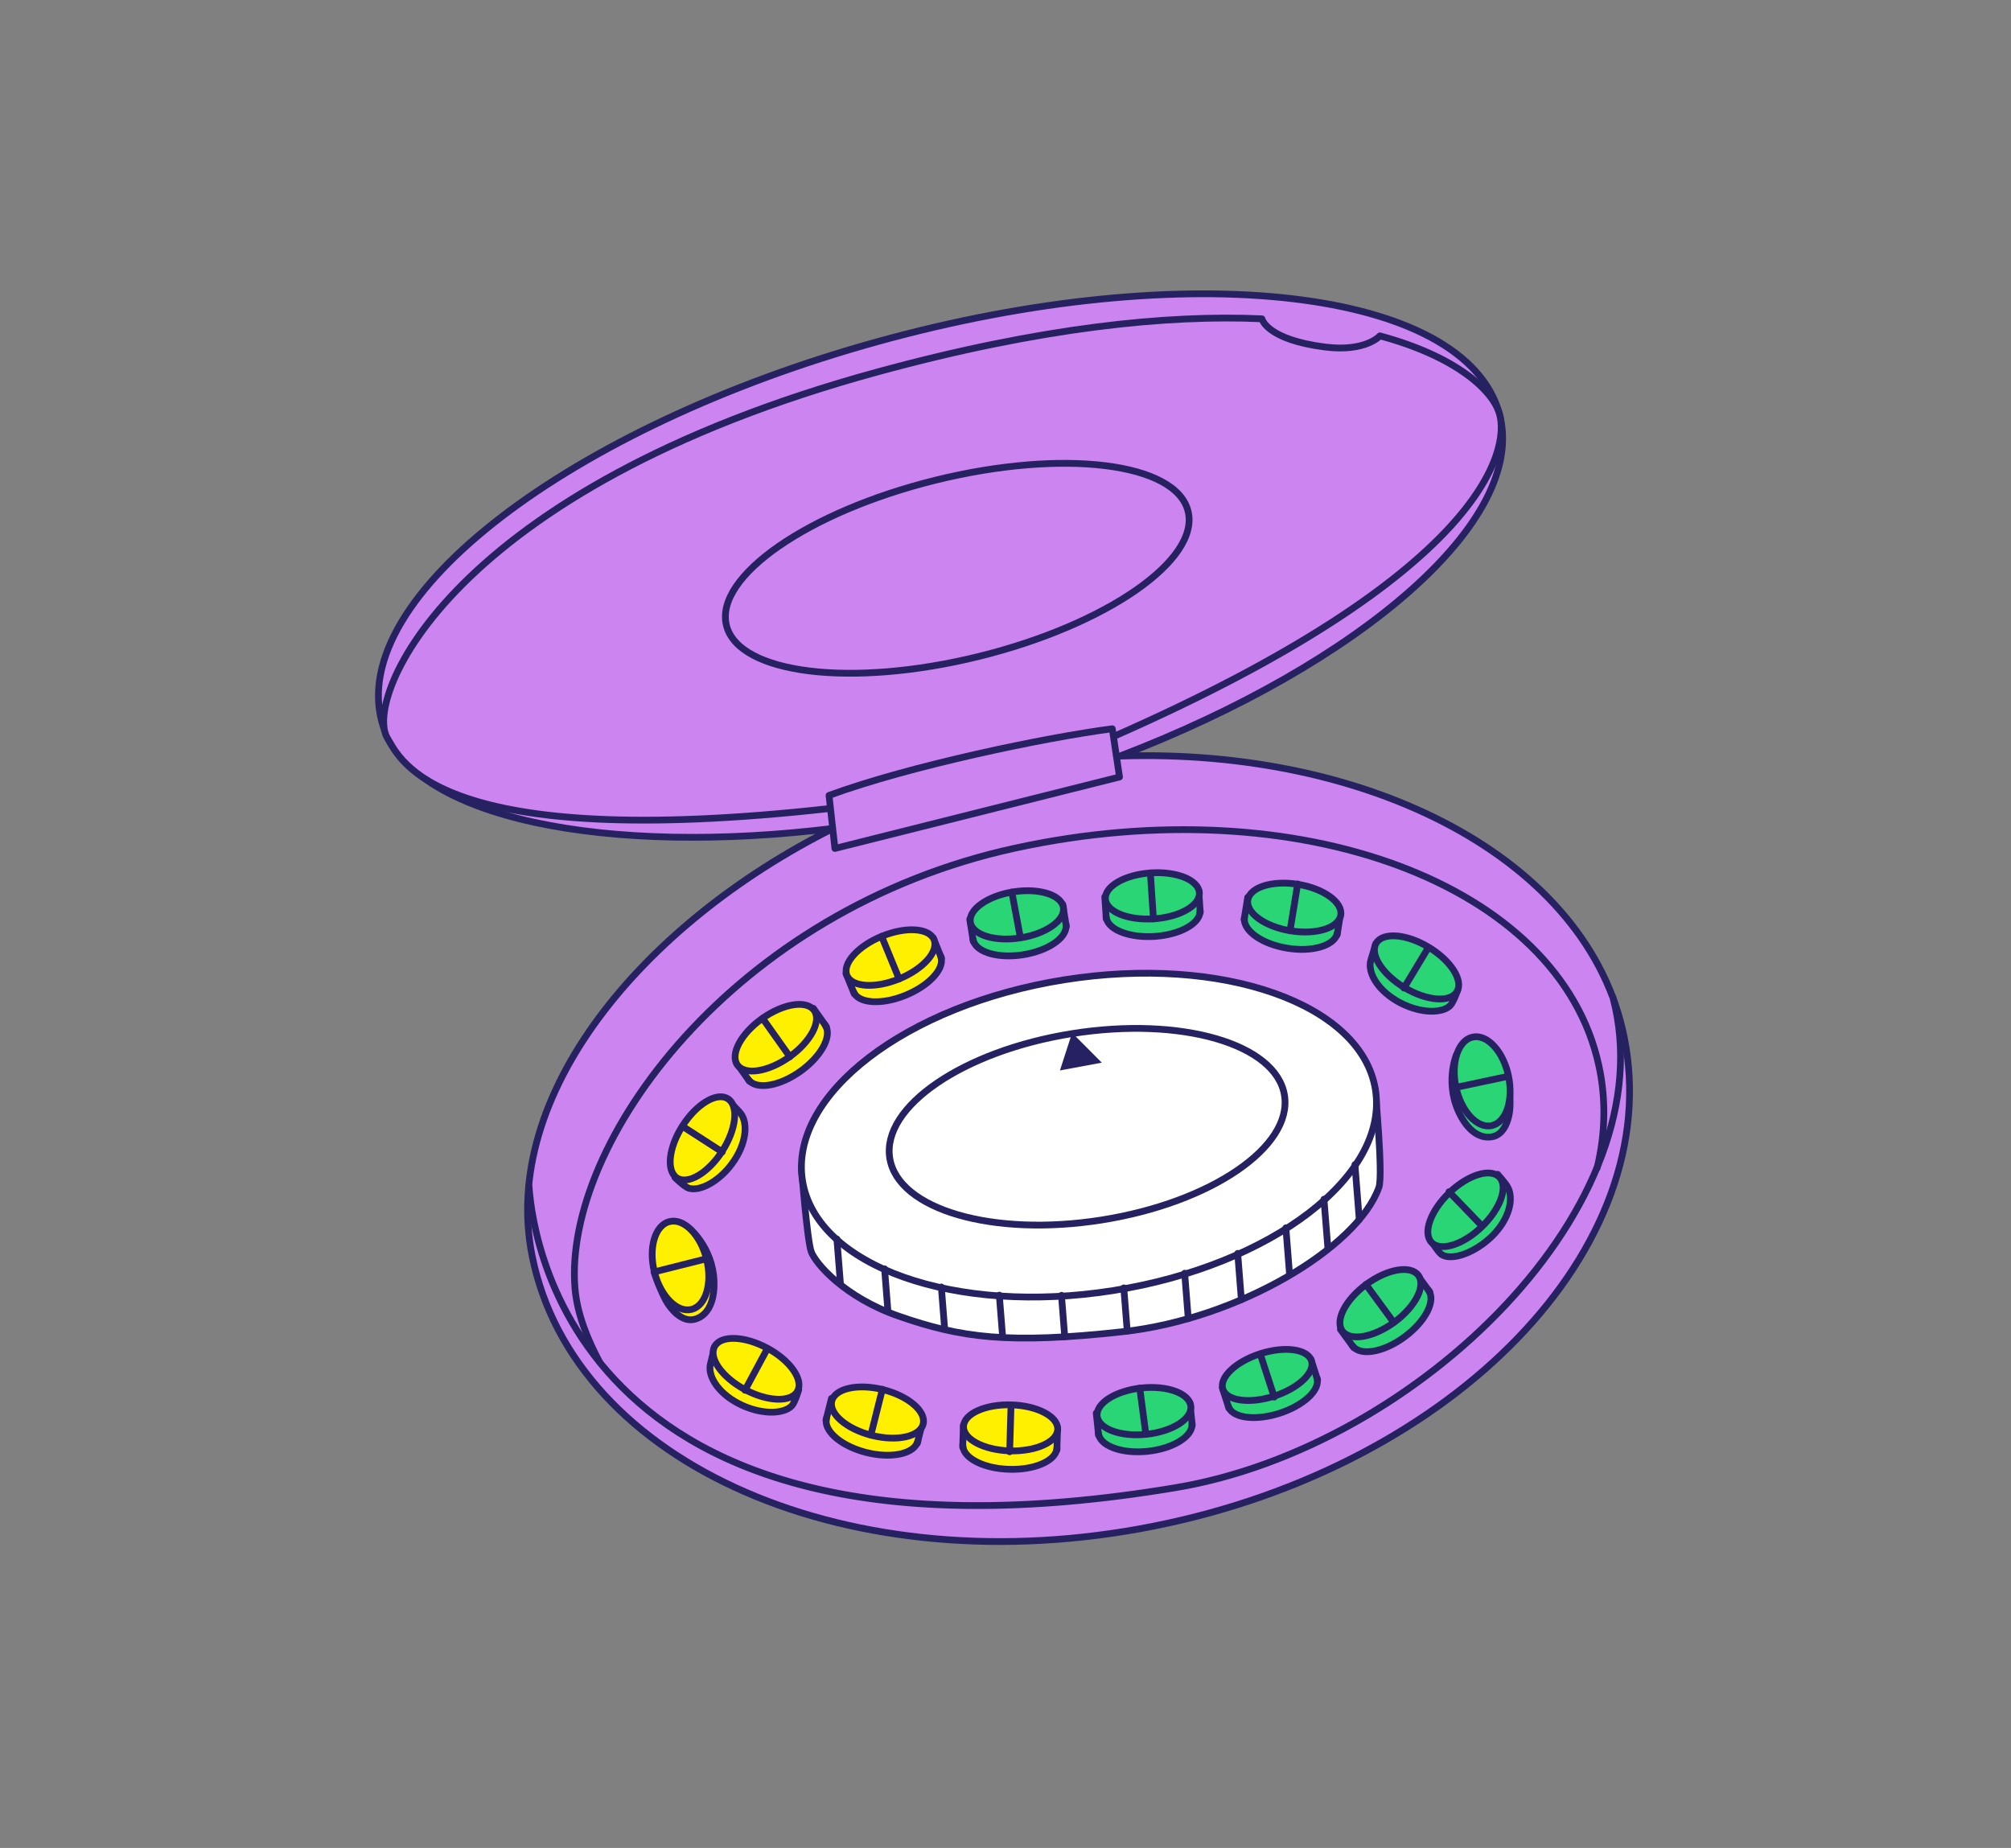 <?xml version="1.0" encoding="utf-8"?>
<!-- Generator: Adobe Illustrator 25.4.1, SVG Export Plug-In . SVG Version: 6.00 Build 0)  -->
<svg version="1.1" xmlns="http://www.w3.org/2000/svg" xmlns:xlink="http://www.w3.org/1999/xlink" x="0px" y="0px"
	 viewBox="0 0 297.27 273.12" style="enable-background:new 0 0 297.27 273.12;" xml:space="preserve">
<rect x="0" y="0" width="297.27" height="273.12" fill="#808080" stroke="none"/>
<style type="text/css">
	.st0{fill:#3B86FF;stroke:#262262;stroke-miterlimit:10;}
	.st1{fill:#F2F2F1;stroke:#262262;stroke-miterlimit:10;}
	.st2{fill:#F2F2F1;stroke:#262262;stroke-linecap:round;stroke-linejoin:round;stroke-miterlimit:10;}
	.st3{fill:#3B86FF;}
	.st4{fill:none;stroke:#262262;stroke-miterlimit:10;}
	.st5{fill:#2AD575;stroke:#2A255C;stroke-miterlimit:10;}
	.st6{fill:#262262;}
	.st7{fill:#FF4D4E;}
	.st8{fill:#FFF000;}
	.st9{fill:#FFFFFF;}
	.st10{fill:#F78F2D;stroke:#262262;stroke-miterlimit:10;}
	.st11{fill:none;stroke:#FFF000;stroke-miterlimit:10;}
	.st12{fill:#FFFFFF;stroke:#262262;stroke-miterlimit:10;}
	.st13{fill:#CB84F0;stroke:#262262;stroke-miterlimit:10;}
	.st14{fill:#AD5D46;}
	.st15{fill:#7B3525;}
	.st16{fill:#F78F2D;}
	.st17{fill:#2AD575;}
	.st18{fill:none;stroke:#FF4D4E;stroke-miterlimit:10;}
	.st19{fill:none;stroke:#2AD575;stroke-miterlimit:10;}
	.st20{fill:none;stroke:#3B86FF;stroke-miterlimit:10;}
	.st21{fill:#577CBC;}
	.st22{fill:none;stroke:#2A255C;stroke-miterlimit:10;}
	.st23{clip-path:url(#SVGID_00000017506718686295827940000010537423316182266016_);}
	.st24{fill:none;stroke:#404440;stroke-miterlimit:10;}
	.st25{clip-path:url(#SVGID_00000047045872105052520460000007648101707155300022_);}
	.st26{fill:none;stroke:#000000;stroke-miterlimit:10;}
	.st27{fill:none;stroke:#7B3525;stroke-miterlimit:10;}
	.st28{fill:none;stroke:#000000;stroke-linecap:round;stroke-miterlimit:10;}
	.st29{fill:#F2F2F1;}
	.st30{fill:none;stroke:#2A255C;stroke-linecap:round;stroke-linejoin:round;stroke-miterlimit:10;}
	.st31{fill:none;stroke:#2A255C;stroke-linecap:round;stroke-miterlimit:10;}
	.st32{fill:none;}
	.st33{fill:#66DCCC;}
	.st34{fill:#F18D1B;stroke:#262262;stroke-miterlimit:10;}
	.st35{fill:#FF4D4E;stroke:#262262;stroke-miterlimit:10;}
	.st36{fill:#66DCCC;stroke:#262262;stroke-miterlimit:10;}
	.st37{fill:#FFFFFF;stroke:#262262;stroke-linejoin:round;stroke-miterlimit:10;}
	.st38{fill:none;stroke:#262262;stroke-linejoin:round;stroke-miterlimit:10;}
	.st39{fill:#FF376E;stroke:#262262;stroke-miterlimit:10;}
	.st40{fill:#E84448;stroke:#262262;stroke-miterlimit:10;}
	.st41{fill:#E63066;stroke:#262262;stroke-miterlimit:10;}
	.st42{fill:#3B86FF;stroke:#2A255C;stroke-miterlimit:10;}
	.st43{fill:#FFF000;stroke:#262262;stroke-miterlimit:10;}
	.st44{fill:#FFEA00;stroke:#262262;stroke-miterlimit:10;}
	.st45{fill:#2AD575;stroke:#262262;stroke-miterlimit:10;}
	.st46{fill:#FF4D4E;stroke:#2A255C;stroke-miterlimit:10;}
	.st47{fill:#FFEA00;stroke:#2A255C;stroke-miterlimit:10;}
	.st48{fill:#F18D1B;}
	.st49{opacity:0.36;fill:none;stroke:#F2F2F1;stroke-miterlimit:10;}
	.st50{fill:#CB84F0;stroke:#262262;stroke-linecap:round;stroke-linejoin:round;stroke-miterlimit:10;}
	.st51{fill:#FFFFFF;stroke:#262262;stroke-linecap:round;stroke-linejoin:round;stroke-miterlimit:10;}
	.st52{fill:none;stroke:#262262;stroke-linecap:round;stroke-linejoin:round;stroke-miterlimit:10;}
	.st53{fill:#2AD575;stroke:#262262;stroke-linecap:round;stroke-linejoin:round;stroke-miterlimit:10;}
	.st54{fill:#FFF000;stroke:#262262;stroke-linecap:round;stroke-linejoin:round;stroke-miterlimit:10;}
	.st55{fill:#2A255C;stroke:#262262;stroke-miterlimit:10;}
</style>
<g id="ECP">
	<g id="Capa_18">
	</g>
	<g id="Capa_19">
	</g>
	<g id="Capa_20">
	</g>
	<g id="Capa_20_copia">
	</g>
	<g id="Capa_21">
	</g>
	<g id="Capa_23">
	</g>
	<g id="Capa_22">
		<g id="Capa_24">
		</g>
	</g>
	<g id="Capa_26">
	</g>
</g>
<g id="Effective">
	<g id="Capa_36">
	</g>
	<g id="Capa_35">
	</g>
	<g id="Capa_38">
	</g>
	<g id="Capa_39">
		<g id="Capa_40">
		</g>
	</g>
	<g id="Capa_41">
	</g>
</g>
<g id="Condoms">
	<g id="Capa_42">
	</g>
	<g id="Capa_43">
	</g>
	<g id="Capa_44">
	</g>
	<g id="Capa_45">
	</g>
	<g id="Capa_46">
	</g>
	<g id="Capa_47">
	</g>
	<g id="Capa_48">
	</g>
	<g id="Capa_49">
	</g>
</g>
<g id="Capa_51">
</g>
<g id="Capa_52">
</g>
<g id="Capa_54">
</g>
<g id="Capa_53">
	<g id="Capa_55">
	</g>
	<g>
		<path class="st50" d="M170.6,225.55c-44.59,8.91-85.75-8.96-91.94-39.93c-4.75-23.72,16.2-49.01,44.52-63.19
			c-32.94,4.07-62.73-1.24-66.72-15.68c-5.11-18.48,27.73-43.67,73.34-56.28c45.61-12.61,86.72-7.84,91.83,10.64
			c4.37,15.8-20.69,37.09-56.09,50.64c36.72-1.24,69.27,15.1,74.56,41.58C246.31,184.3,215.19,216.64,170.6,225.55z"/>
		<path class="st50" d="M164.64,108.84c54.59-24.01,58.63-42.3,57-47.73c-1.06-3.53-6.53-8.47-17.66-11.47c0,0-2.1,2.41-8.1,1.65
			c-8.69-1.1-9.34-4.17-9.34-4.17c-14.01-0.63-32.67,1.26-56.78,7.84c-63.34,17.3-76.05,48.24-72.5,54.12
			c1.93,3.21,7.22,16.91,65.45,10.41"/>
		
			<ellipse transform="matrix(0.971 -0.24 0.24 0.971 -16.018 36.411)" class="st50" cx="141.47" cy="83.97" rx="35.14" ry="13.41"/>
		<path class="st50" d="M122.55,117.56l0.87,7.84l42.07-10.56l-1.07-7.13C154.55,109,134.55,113.16,122.55,117.56z"/>
		<path class="st50" d="M78.19,175.07c0.28,4.95,4.59,60.03,95.62,44.8c35.75-5.98,72.77-41.92,64.6-72.5"/>
		<path class="st51" d="M118.45,172.42c0,0,0.86,10.93,1.47,12.59c0.64,1.73,4.89,6.72,12.92,9.51c9.26,3.22,16.19,4.17,33.17,2.3
			s34.63-12.37,37.82-21.32c0.65-1.82-0.56-14.58-0.56-14.58"/>
		<path class="st52" d="M236.08,172.65c1.22-5.04,1.36-10.15,0.26-15.18c-5.83-26.83-44.44-41.21-86.23-32.13
			c-41.8,9.08-66.84,43.62-65.12,65.02c0.32,3.99,2.01,7.87,3.62,10.9"/>
		
			<ellipse transform="matrix(0.988 -0.157 0.157 0.988 -24.36 27.391)" class="st51" cx="160.94" cy="167.66" rx="42.86" ry="23.24"/>
		
			<ellipse transform="matrix(0.988 -0.157 0.157 0.988 -24.169 27.334)" class="st51" cx="160.67" cy="166.42" rx="29.53" ry="13.94"/>
		<line class="st52" x1="123.71" y1="183.12" x2="124.24" y2="189.78"/>
		<line class="st52" x1="130.76" y1="187.53" x2="131.25" y2="193.73"/>
		<line class="st52" x1="139.15" y1="190.22" x2="139.64" y2="196.4"/>
		<line class="st52" x1="147.72" y1="191.42" x2="148.21" y2="197.57"/>
		<line class="st52" x1="156.91" y1="191.45" x2="157.39" y2="197.57"/>
		<line class="st52" x1="166.12" y1="190.35" x2="166.63" y2="196.74"/>
		<line class="st52" x1="175.12" y1="188.18" x2="175.65" y2="194.88"/>
		<line class="st52" x1="182.96" y1="185.25" x2="183.5" y2="192.09"/>
		<line class="st52" x1="190.08" y1="181.47" x2="190.63" y2="188.41"/>
		<line class="st52" x1="195.71" y1="177.24" x2="196.29" y2="184.47"/>
		<line class="st52" x1="200.29" y1="172.12" x2="200.93" y2="180.26"/>
		<polygon class="st6" points="158.48,152.65 156.68,158.21 162.87,157.06 		"/>
		<g>
			<path class="st53" d="M157.1,133.68l0.47,2.94c0.02,0.11,0.02,0.22,0.02,0.33c-0.05,1.78-2.77,3.59-6.35,4.16
				c-3.58,0.57-6.73-0.31-7.33-1.98c-0.04-0.1-0.07-0.21-0.09-0.32l-0.47-2.94L157.1,133.68z"/>
			<path class="st53" d="M143.9,139.13l-0.03,0.01l-0.05-0.33C143.83,138.92,143.86,139.03,143.9,139.13z"/>
			<path class="st53" d="M157.57,136.62l0.05,0.33l-0.03,0.01C157.59,136.84,157.59,136.73,157.57,136.62z"/>
			
				<ellipse transform="matrix(0.988 -0.157 0.157 0.988 -19.376 25.311)" class="st53" cx="150.28" cy="135.12" rx="6.96" ry="3.44"/>
			<line class="st53" x1="149.57" y1="131.84" x2="150.82" y2="138.52"/>
		</g>
		<g>
			<path class="st53" d="M177.2,131.61l0.2,2.93c0.01,0.11,0,0.22-0.01,0.33c-0.21,1.74-3.09,3.29-6.7,3.53
				c-3.61,0.24-6.68-0.9-7.12-2.6c-0.03-0.1-0.05-0.21-0.06-0.32l-0.2-2.93L177.2,131.61z"/>
			<path class="st53" d="M163.56,135.79l-0.04,0l-0.02-0.32C163.51,135.58,163.53,135.69,163.56,135.79z"/>
			<path class="st53" d="M177.4,134.54l0.02,0.32l-0.04,0C177.4,134.76,177.4,134.65,177.4,134.54z"/>
			
				<ellipse transform="matrix(0.998 -0.067 0.067 0.998 -8.465 11.67)" class="st53" cx="170.28" cy="132.41" rx="6.96" ry="3.4"/>
			<line class="st53" x1="170.05" y1="129.02" x2="170.5" y2="135.81"/>
		</g>
		<g>
			<path class="st53" d="M198.19,134.86l-0.48,2.97c-0.02,0.11-0.05,0.22-0.09,0.32c-0.61,1.69-3.77,2.58-7.34,1.99
				c-3.57-0.58-6.29-2.42-6.34-4.22c-0.01-0.11,0-0.22,0.02-0.33l0.48-2.97L198.19,134.86z"/>
			<path class="st53" d="M183.94,135.93l-0.03-0.01l0.05-0.33C183.94,135.71,183.94,135.82,183.94,135.93z"/>
			<path class="st53" d="M197.71,137.83l-0.05,0.33l-0.03-0.01C197.66,138.05,197.69,137.95,197.71,137.83z"/>
			
				<ellipse transform="matrix(0.161 -0.987 0.987 0.161 28.184 301.323)" class="st53" cx="191.26" cy="134.09" rx="3.48" ry="6.96"/>
			<line class="st53" x1="191.82" y1="130.65" x2="190.7" y2="137.53"/>
		</g>
		<g>
			<path class="st53" d="M215.48,146.34c0,0-0.65,1.86-1.15,2.33c-1.32,1.22-4.8,1.08-7.91-0.77c-2.97-1.77-4.32-4.35-3.76-6.06
				c0.17-0.52,0.72-2.38,0.72-2.38L215.48,146.34z"/>
			
				<ellipse transform="matrix(0.516 -0.857 0.857 0.516 -21.201 248.569)" class="st53" cx="209.33" cy="143.04" rx="3.48" ry="6.96"/>
			<line class="st53" x1="207.53" y1="146.03" x2="211.13" y2="140.06"/>
		</g>
		<g>
			<path class="st53" d="M215.31,155.85c0,0-1.95,4.5,0.73,9.29c0.62,1.11,2.17,3.31,4.55,2.87c1.97-0.36,2.55-2.99,2.62-4.3
				c0.1-2.02-0.28-4.63-0.28-4.63"/>
			<g>
				
					<ellipse transform="matrix(0.978 -0.209 0.209 0.978 -28.542 49.219)" class="st53" cx="219.04" cy="159.9" rx="3.97" ry="6.69"/>
			</g>
			<line class="st53" x1="222.93" y1="159.08" x2="215.15" y2="160.73"/>
		</g>
		<g>
			<path class="st54" d="M125.05,143.88l1.11,2.71c0.04,0.1,0.09,0.2,0.16,0.29c0.96,1.47,4.22,1.59,7.57,0.21
				c3.35-1.38,5.6-3.75,5.25-5.47c-0.02-0.11-0.05-0.21-0.09-0.31l-1.11-2.71L125.05,143.88z"/>
			<path class="st54" d="M139.14,141.62l0.03-0.01l-0.12-0.3C139.09,141.41,139.12,141.51,139.14,141.62z"/>
			<path class="st54" d="M126.17,146.59l0.12,0.3l0.03-0.01C126.26,146.79,126.21,146.7,126.17,146.59z"/>
			
				<ellipse transform="matrix(0.925 -0.38 0.38 0.925 -43.903 60.609)" class="st54" cx="131.62" cy="141.55" rx="6.96" ry="3.4"/>
			<line class="st54" x1="130.33" y1="138.4" x2="132.91" y2="144.69"/>
		</g>
		<g>
			<path class="st54" d="M108.87,157.1l1.74,2.45c0.07,0.09,0.14,0.18,0.22,0.25c1.29,1.25,4.52,0.65,7.47-1.45
				c2.95-2.1,4.58-4.95,3.83-6.58c-0.04-0.1-0.1-0.2-0.16-0.29l-1.74-2.45L108.87,157.1z"/>
			<path class="st54" d="M122.13,151.78l0.03-0.02l-0.19-0.27C122.03,151.58,122.08,151.67,122.13,151.78z"/>
			<path class="st54" d="M110.61,159.55l0.19,0.27l0.03-0.02C110.75,159.73,110.68,159.64,110.61,159.55z"/>
			
				<ellipse transform="matrix(0.815 -0.579 0.579 0.815 -67.623 94.826)" class="st54" cx="114.74" cy="153.35" rx="6.96" ry="3.48"/>
			<line class="st54" x1="112.73" y1="150.51" x2="116.76" y2="156.19"/>
		</g>
		<g>
			<path class="st54" d="M99.77,174.03c0,0,1.4,1.39,2.06,1.59c1.72,0.52,4.78-1.15,6.76-4.18c1.89-2.9,1.96-5.81,0.71-7.1
				c-0.38-0.39-1.7-1.82-1.7-1.82L99.77,174.03z"/>
			
				<ellipse transform="matrix(0.541 -0.841 0.841 0.541 -93.938 164.492)" class="st54" cx="103.84" cy="168.37" rx="6.96" ry="3.48"/>
			<line class="st54" x1="106.77" y1="170.26" x2="100.91" y2="166.48"/>
		</g>
		<g>
			<path class="st54" d="M102.1,181.74c0,0,3.74,3.18,3.44,8.66c-0.07,1.27-0.49,3.93-2.82,4.58c-1.93,0.54-3.61-1.56-4.25-2.71
				c-0.98-1.77-1.79-4.28-1.79-4.28"/>
			<g>
				
					<ellipse transform="matrix(0.97 -0.244 0.244 0.97 -42.568 30.161)" class="st54" cx="100.54" cy="187.02" rx="3.97" ry="6.69"/>
			</g>
			<line class="st54" x1="96.69" y1="187.99" x2="104.4" y2="186.05"/>
		</g>
		<g>
			<path class="st53" d="M175.9,207.39l0.31,2.96c0.01,0.11,0.01,0.22,0,0.33c-0.14,1.77-2.96,3.44-6.56,3.82
				c-3.6,0.38-6.71-0.66-7.22-2.37c-0.03-0.1-0.06-0.21-0.07-0.32l-0.31-2.96L175.9,207.39z"/>
			<path class="st53" d="M162.43,212.13l-0.04,0l-0.03-0.33C162.37,211.92,162.4,212.03,162.43,212.13z"/>
			<path class="st53" d="M176.21,210.34l0.03,0.33l-0.04,0C176.22,210.57,176.22,210.46,176.21,210.34z"/>
			
				<ellipse transform="matrix(0.995 -0.105 0.105 0.995 -20.947 18.891)" class="st53" cx="169.01" cy="208.46" rx="6.96" ry="3.44"/>
			<line class="st53" x1="168.48" y1="205.15" x2="169.37" y2="211.89"/>
		</g>
		<g>
			<path class="st53" d="M193.79,200.93l0.88,2.71c0.03,0.1,0.05,0.21,0.06,0.31c0.21,1.69-2.18,3.83-5.59,4.93
				c-3.41,1.09-6.61,0.75-7.44-0.74c-0.05-0.09-0.1-0.19-0.13-0.29l-0.88-2.71L193.79,200.93z"/>
			<path class="st53" d="M181.7,208.14l-0.03,0.01l-0.1-0.3C181.6,207.95,181.65,208.04,181.7,208.14z"/>
			<path class="st53" d="M194.67,203.64l0.1,0.3l-0.03,0.01C194.72,203.84,194.7,203.74,194.67,203.64z"/>
			
				<ellipse transform="matrix(0.952 -0.305 0.305 0.952 -53.059 66.766)" class="st53" cx="187.34" cy="203.35" rx="6.88" ry="3.3"/>
			<line class="st53" x1="186.32" y1="200.21" x2="188.36" y2="206.49"/>
		</g>
		<g>
			<path class="st53" d="M209.38,188.26l1.78,2.43c0.07,0.09,0.12,0.19,0.17,0.29c0.78,1.62-0.81,4.49-3.73,6.63
				c-2.92,2.14-6.14,2.79-7.45,1.55c-0.08-0.07-0.16-0.16-0.23-0.25l-1.78-2.43L209.38,188.26z"/>
			<path class="st53" d="M200.15,199.16l-0.03,0.02l-0.2-0.27C199.99,199,200.06,199.09,200.15,199.16z"/>
			<path class="st53" d="M211.16,190.69l0.2,0.27l-0.03,0.02C211.28,190.87,211.23,190.78,211.16,190.69z"/>
			
				<ellipse transform="matrix(0.807 -0.591 0.591 0.807 -74.411 157.692)" class="st53" cx="203.97" cy="192.65" rx="6.96" ry="3.48"/>
			<line class="st53" x1="201.91" y1="189.84" x2="206.03" y2="195.46"/>
		</g>
		<g>
			<path class="st53" d="M221.38,173.56c0,0,1.13,1.26,1.47,1.86c0.97,1.69,0.28,4.77-2.31,7.3c-2.47,2.41-5.94,3.69-7.44,2.7
				c-0.46-0.3-1.5-1.94-1.5-1.94L221.38,173.56z"/>
			
				<ellipse transform="matrix(0.72 -0.694 0.694 0.72 -63.312 200.507)" class="st53" cx="216.61" cy="178.65" rx="6.96" ry="3.48"/>
			<line class="st53" x1="219.03" y1="181.15" x2="214.19" y2="176.14"/>
		</g>
		<g>
			<path class="st54" d="M142.41,210.63l-0.09,2.93c0,0.11,0.01,0.22,0.03,0.33c0.28,1.73,3.21,3.17,6.83,3.27
				c3.62,0.11,6.64-1.15,7.02-2.87c0.03-0.11,0.04-0.21,0.04-0.32l0.09-2.93L142.41,210.63z"/>
			<path class="st54" d="M156.2,214.3l0.04,0l0.01-0.32C156.24,214.09,156.22,214.19,156.2,214.3z"/>
			<path class="st54" d="M142.32,213.57l-0.01,0.32l0.04,0C142.33,213.78,142.32,213.68,142.32,213.57z"/>
			
				<ellipse transform="matrix(0.029 -1 1 0.029 -66.121 354.261)" class="st54" cx="149.35" cy="211.18" rx="3.4" ry="6.96"/>
			<line class="st54" x1="149.45" y1="207.78" x2="149.25" y2="214.57"/>
		</g>
		<g>
			<path class="st54" d="M136.41,210.09l-0.74,2.92c-0.03,0.11-0.07,0.21-0.12,0.31c-0.75,1.63-3.97,2.24-7.48,1.36
				c-3.51-0.89-6.06-2.95-5.95-4.75c0-0.11,0.02-0.22,0.05-0.33l0.74-2.92L136.41,210.09z"/>
			<path class="st54" d="M122.13,209.93l-0.03-0.01l0.08-0.32C122.15,209.71,122.13,209.82,122.13,209.93z"/>
			<path class="st54" d="M135.68,213l-0.08,0.32l-0.03-0.01C135.61,213.22,135.65,213.11,135.68,213z"/>
			
				<ellipse transform="matrix(0.245 -0.97 0.97 0.245 -104.494 283.325)" class="st54" cx="129.58" cy="208.72" rx="3.48" ry="6.96"/>
			<line class="st54" x1="130.43" y1="205.34" x2="128.73" y2="212.1"/>
		</g>
		<g>
			<path class="st54" d="M118.07,205.4c0,0-0.55,1.89-1.04,2.39c-1.26,1.29-4.74,1.31-7.94-0.39c-3.05-1.62-4.53-4.13-4.06-5.87
				c0.14-0.52,0.6-2.42,0.6-2.42L118.07,205.4z"/>
			
				<ellipse transform="matrix(0.473 -0.881 0.881 0.473 -119.438 205.035)" class="st54" cx="111.77" cy="202.42" rx="3.48" ry="6.96"/>
			<line class="st54" x1="110.12" y1="205.48" x2="113.42" y2="199.35"/>
		</g>
	</g>
</g>
<g id="Capa_56">
</g>
<g id="Capa_57">
</g>
<g id="Capa_58">
</g>
<g id="Capa_59">
</g>
<g id="Capa_60">
</g>
<g id="Capa_61">
</g>
<g id="Capa_63">
</g>
</svg>
